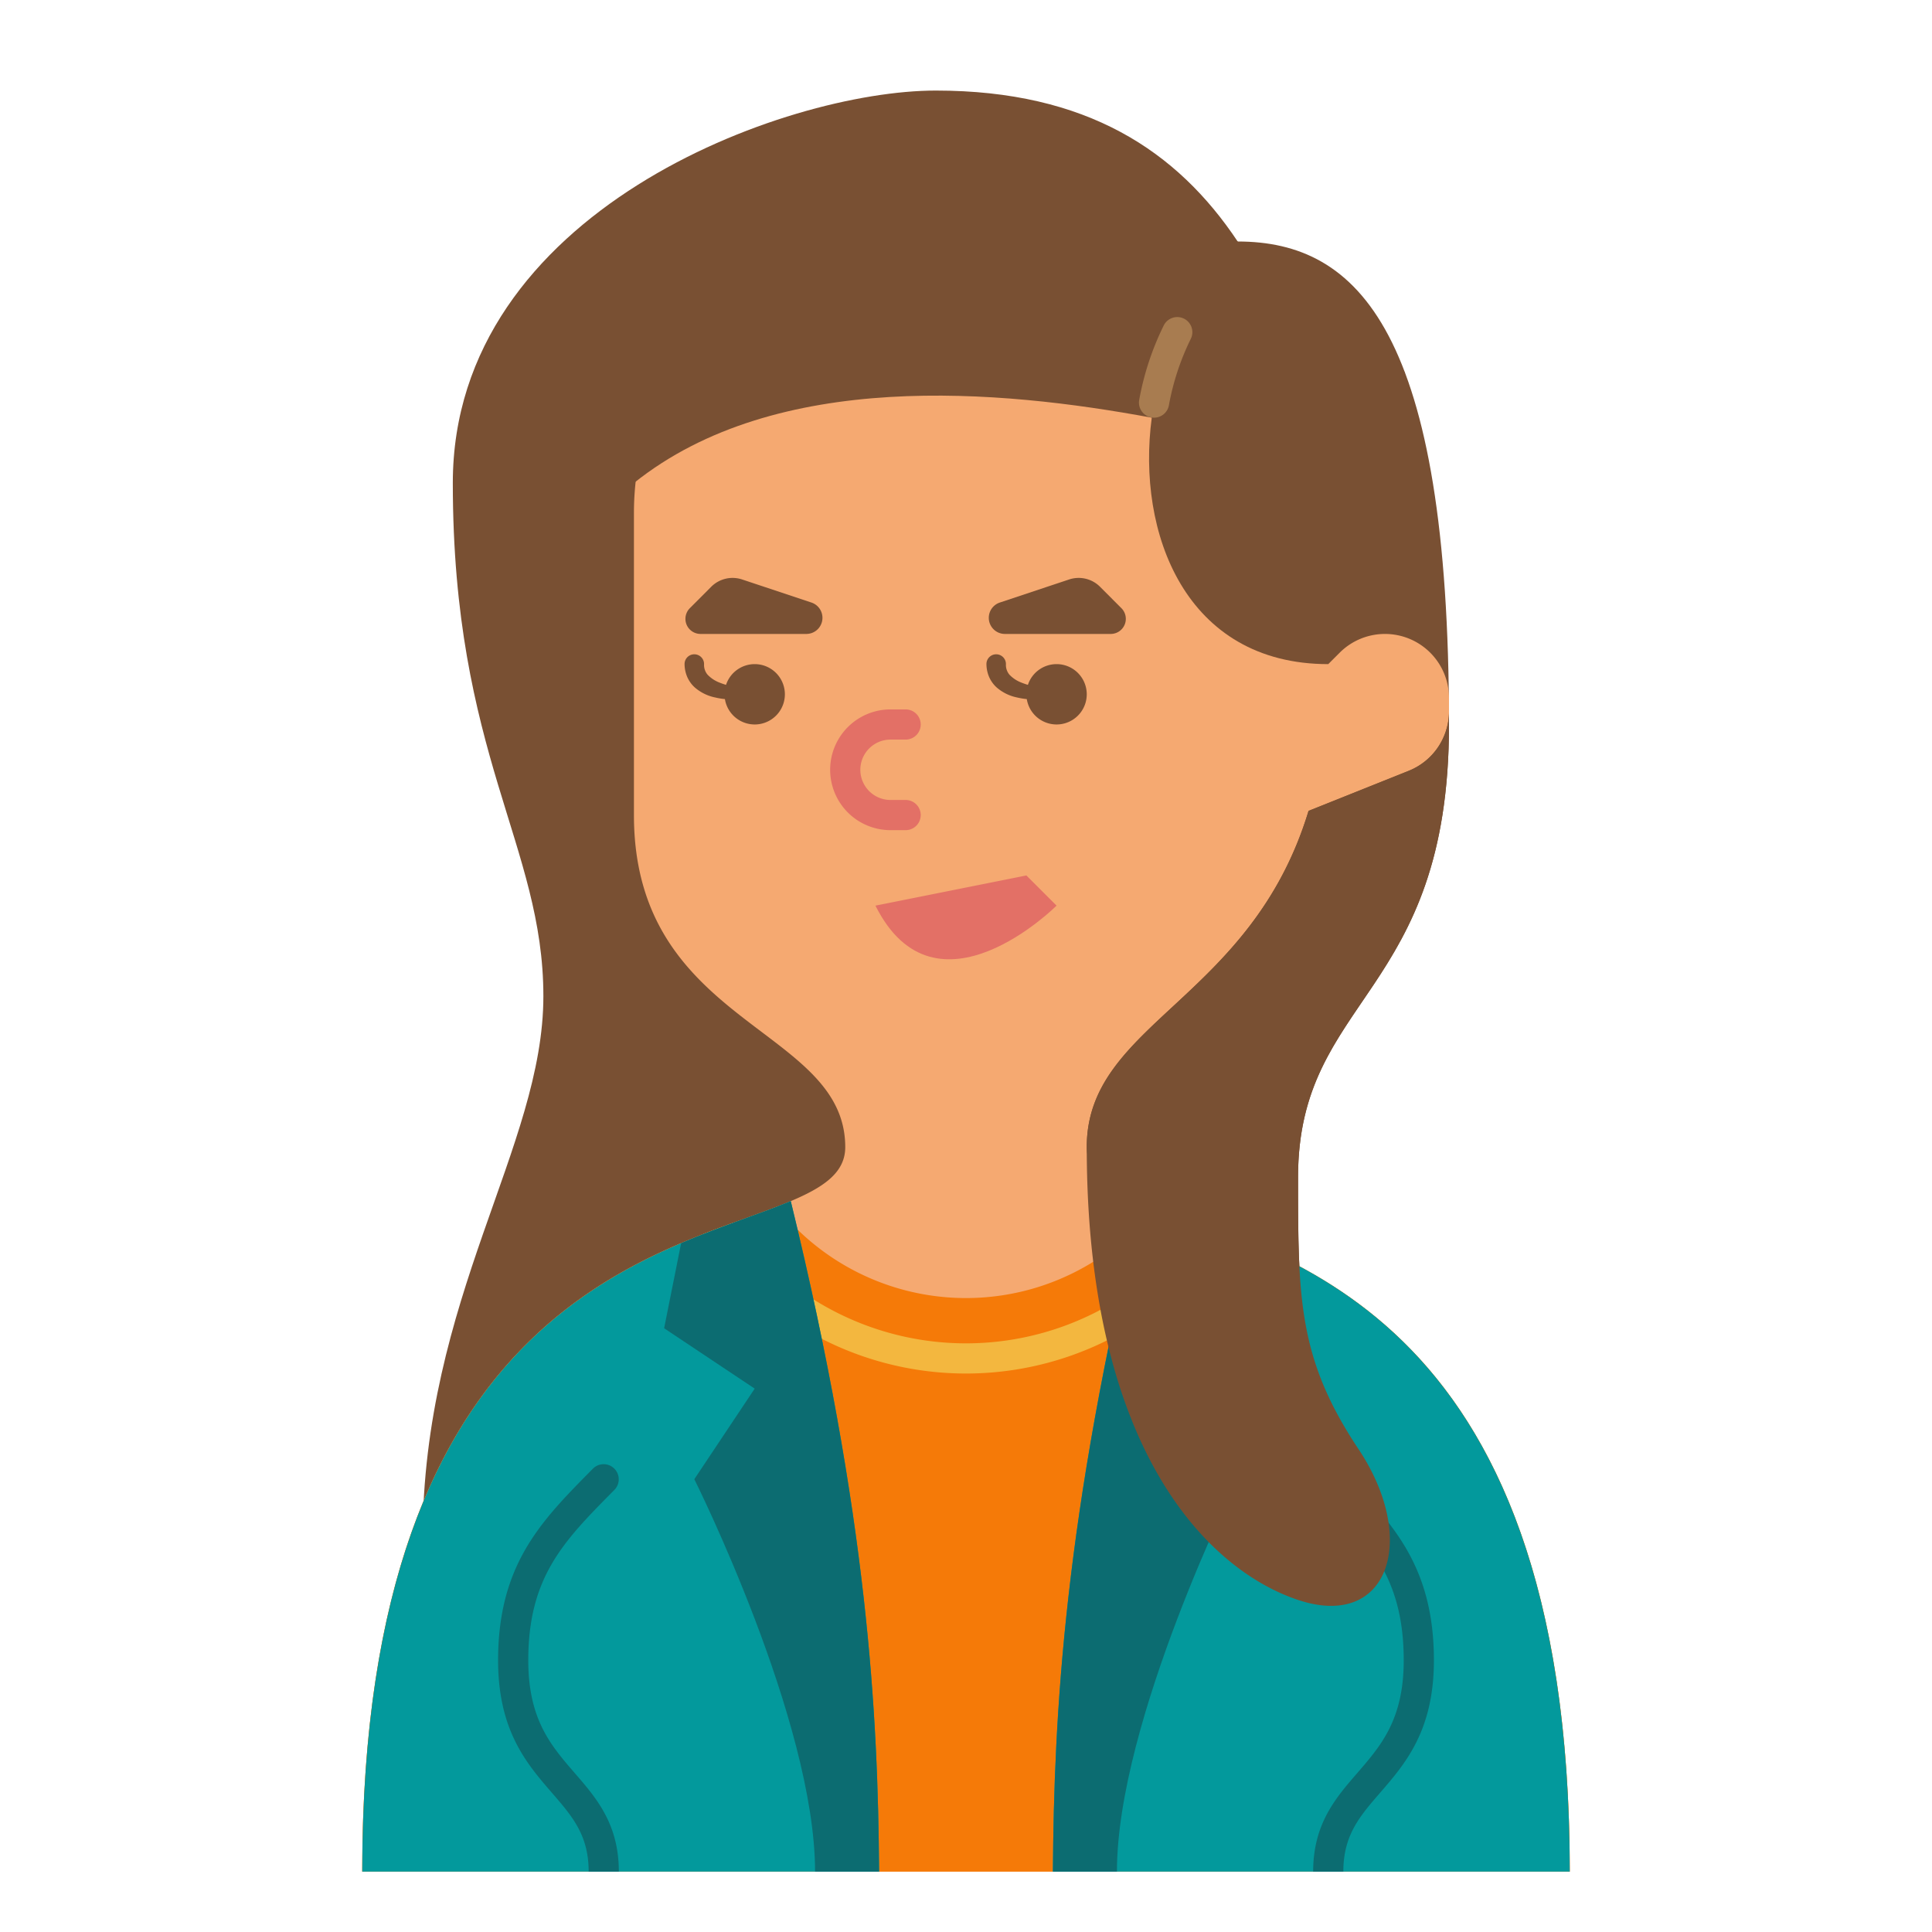 <svg height="512" viewBox="0 0 512 512" width="512" xmlns="http://www.w3.org/2000/svg"><g id="Flat"><path d="m112 408c0-64 32-104 32-144s-24-64-24-136 88-104 128-104 64 16 80 40c32 0 56 24 56 128 0 72-40 72-40 120 0 32 0 48 16 72s8 48-16 40z" fill="#795033"/><path d="m416 496h-320c0-116.84 47.4-150.73 84.51-166.56 9.44-4.03 18.21-6.89 25.37-9.65 1.28-.49 2.51-.99 3.68-1.48 8.85-3.73 14.44-7.62 14.44-14.31 0-32-56-32-56-88v-80c0-32 19.71-72 96-72 112 0 88 80 88 112l3.03-3.03a16.971 16.971 0 0 1 28.97 12v3.54a16.969 16.969 0 0 1 -10.67 15.76l-26.55 10.62c-15.27 50.34-58.78 56.13-58.78 89.11 0 6.69 5.59 10.58 14.44 14.31 1.17.49 2.4.99 3.68 1.48 7.16 2.76 15.93 5.62 25.37 9.65 37.11 15.83 84.51 49.72 84.51 166.56z" fill="#f5a971"/><path d="m416 496h-320c0-116.84 47.4-150.73 84.51-166.56 2-.86 3.98-1.66 5.91-2.42 2.66-1.04 5.24-2.01 7.72-2.91 4.24-1.55 8.19-2.95 11.74-4.32a63.985 63.985 0 0 0 100.24 0c3.55 1.37 7.5 2.77 11.74 4.32 2.48.9 5.06 1.87 7.72 2.91 1.93.76 3.91 1.56 5.91 2.42 37.11 15.83 84.51 49.72 84.51 166.56z" fill="#f57a08"/><path d="m325.58 327.02a83.95 83.95 0 0 1 -139.16 0c2.66-1.04 5.24-2.01 7.72-2.91a75.943 75.943 0 0 0 123.72 0c2.48.9 5.06 1.87 7.72 2.91z" fill="#f3b73f"/><path d="m232 240 40-8 8 8s-32 32-48 0z" fill="#e37066"/><path d="m168 128c37.812-30.25 97.072-24.755 137.23-17.306-4.077 30.432 8.892 65.306 46.77 65.306l20.32-77.287-44.32-34.713-65.969-14.333-94.031 14.333z" fill="#795033"/><path d="m305.841 110.69a4.002 4.002 0 0 1 -3.937-4.732 74.642 74.642 0 0 1 6.519-19.748 4 4 0 0 1 7.155 3.578 66.639 66.639 0 0 0 -5.809 17.632 4.001 4.001 0 0 1 -3.928 3.269z" fill="#a87c50"/><path d="m209.56 318.31c20.53 84.13 23.11 136.18 23.41 177.69h-136.97c0-151.87 80.08-163.59 113.56-177.69z" fill="#03999c"/><path d="m416 496h-136.97c.3-41.51 2.88-93.56 23.41-177.69 33.48 14.1 113.56 25.82 113.56 177.69z" fill="#03999c"/><path d="m232.97 496h-16.97c0-40-32-104-32-104l16-24-24-16 4.51-22.56c11.13-4.75 21.33-7.88 29.05-11.13 20.53 84.13 23.11 136.18 23.41 177.69z" fill="#0c6c71"/><path d="m312 368 16 24s-32 64-32 104h-16.97c.3-41.51 2.88-93.56 23.41-177.69 7.72 3.25 17.92 6.38 29.05 11.13l4.51 22.56z" fill="#0c6c71"/><path d="m156 496c0-9.647-4.295-14.607-9.733-20.887-6.688-7.721-14.267-16.473-14.267-35.113 0-25.353 11.431-36.922 24.667-50.318l.487-.493a4 4 0 0 1 5.691 5.622l-.488.494c-12.98 13.137-22.358 22.628-22.358 44.695 0 15.657 5.981 22.564 12.314 29.876 5.745 6.634 11.686 13.494 11.686 26.124z" fill="#0c6c71"/><path d="m348 496c0-12.63 5.941-19.49 11.686-26.124 6.333-7.312 12.314-14.219 12.314-29.876 0-22.067-9.378-31.559-22.358-44.695l-.488-.494a4 4 0 1 1 5.691-5.622l.487.493c13.236 13.396 24.667 24.965 24.667 50.318 0 18.64-7.579 27.392-14.267 35.113-5.438 6.28-9.733 11.24-9.733 20.887z" fill="#0c6c71"/><path d="m360 384c16 24 8 48-16 40s-56-40-56-120c0-32.98 43.51-38.77 58.78-89.11l26.55-10.62a16.988 16.988 0 0 0 10.66-15.08c.01.93.01 1.87.01 2.81 0 72-40 72-40 120 0 32 0 48 16 72z" fill="#795033"/><path d="m240 220h-4a16 16 0 0 1 0-32h4a4 4 0 0 1 0 8h-4a8 8 0 0 0 0 16h4a4 4 0 0 1 0 8z" fill="#e37066"/><g fill="#795033"><path d="m182.815 161.174 5.664-5.673a8 8 0 0 1 8.189-1.938l18.372 6.117a4.269 4.269 0 0 1 1.675 1.037 4.269 4.269 0 0 1 -3.024 7.283h-28.045a4 4 0 0 1 -2.831-6.826z"/><path d="m297.185 161.174-5.664-5.673a8 8 0 0 0 -8.189-1.938l-18.372 6.117a4.269 4.269 0 0 0 -1.675 1.037 4.269 4.269 0 0 0 3.024 7.283h28.045a4 4 0 0 0 2.831-6.826z"/><path d="m200 176a7.999 7.999 0 0 0 -7.595 5.497c-.57-.175-1.128-.363-1.658-.578a8.645 8.645 0 0 1 -3.238-2.126 4.003 4.003 0 0 1 -.926-2.793v-.022l-0-.022a2.583 2.583 0 1 0 -5.167.044 8.889 8.889 0 0 0 .695 3.365 8.171 8.171 0 0 0 2.022 2.822 11.825 11.825 0 0 0 5.396 2.648 19.432 19.432 0 0 0 2.581.431 7.996 7.996 0 1 0 7.89-9.267z"/><path d="m280 176a7.999 7.999 0 0 0 -7.595 5.497c-.57-.175-1.128-.363-1.658-.578a8.645 8.645 0 0 1 -3.238-2.126 4.003 4.003 0 0 1 -.926-2.793v-.022l-0-.022a2.583 2.583 0 1 0 -5.167.044 8.889 8.889 0 0 0 .695 3.365 8.171 8.171 0 0 0 2.022 2.822 11.825 11.825 0 0 0 5.396 2.648 19.432 19.432 0 0 0 2.581.431 7.996 7.996 0 1 0 7.89-9.267z"/></g></g></svg>